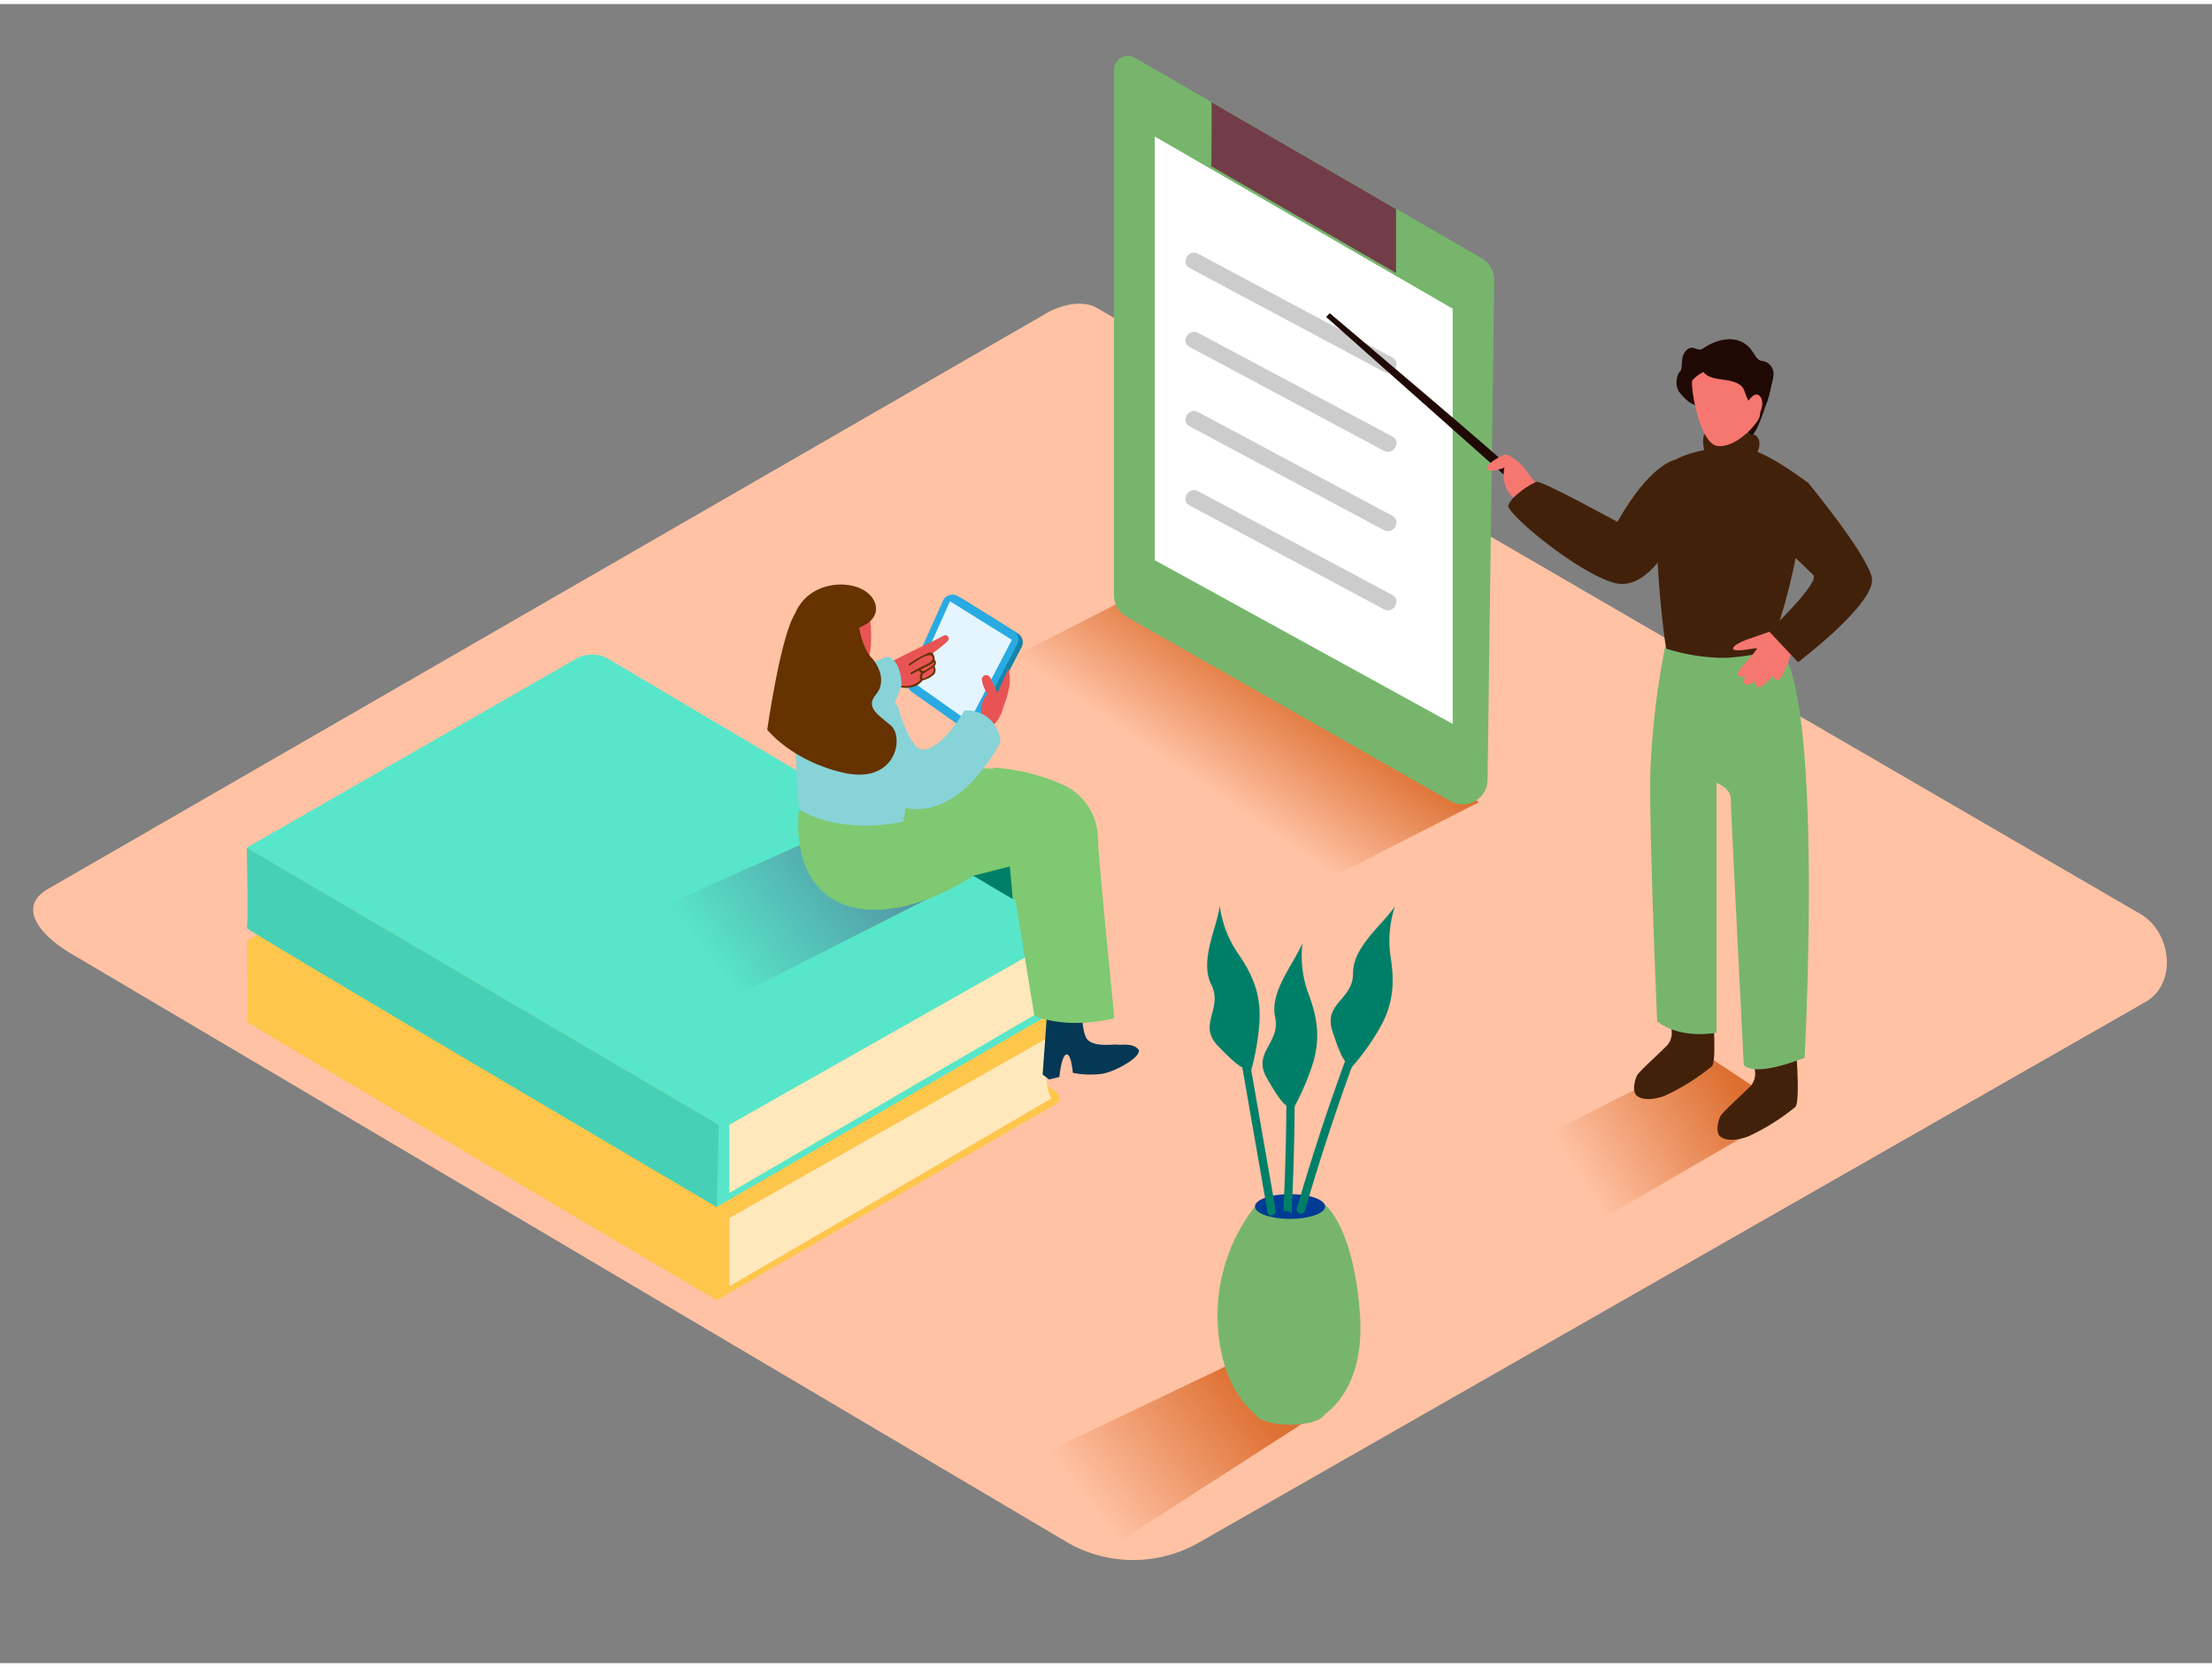 <svg id="Layer_2" data-name="Layer 2" xmlns="http://www.w3.org/2000/svg" xmlns:xlink="http://www.w3.org/1999/xlink" viewBox="0 0 400 300" width="406" height="306" class="illustration"><rect x="0" y="0" width="400" height="300" fill="#808080" stroke="none"/><defs><linearGradient id="linear-gradient" x1="128.93" y1="173.81" x2="157.06" y2="151.67" gradientUnits="userSpaceOnUse"><stop offset="0" stop-color="#58e6ca"></stop><stop offset="1" stop-color="#5297a4"></stop></linearGradient><linearGradient id="linear-gradient-2" x1="216.91" y1="140.92" x2="231.05" y2="120.37" gradientUnits="userSpaceOnUse"><stop offset="0" stop-color="#ffc2a4"></stop><stop offset="1" stop-color="#dd6f31"></stop></linearGradient><linearGradient id="linear-gradient-3" x1="285.3" y1="211.67" x2="313.03" y2="194.52" xlink:href="#linear-gradient-2"></linearGradient><linearGradient id="linear-gradient-4" x1="196.63" y1="270.73" x2="224.64" y2="248.68" xlink:href="#linear-gradient-2"></linearGradient></defs><title>PP</title><path d="M193.23,278.3,13.5,172.08c-5.72-3.21-10.63-8.49-5.05-11.94l180.37-104c2.71-1.68,6.82-2.78,9.57-1.18L387,164.5c5.72,3.32,6.75,12.6,1,15.93L216.92,278.13A23.9,23.9,0,0,1,193.23,278.3Z" fill="#ffc2a4"></path><path d="M173.72,182.49l-1.18-.89,1-13.94,6.13.22s-.31,6,1,7.42,5,.75,5.34.89,2.8-.38,3.8.81-4,4.06-6.55,4.47a16.34,16.34,0,0,1-5.26-.18s-.29-3.61-1.19-3.32-1.24,4.06-1.24,4.06Z" fill="#053855"></path><path d="M159.68,143.78c-.51,14.58,10.48,28.4,10.48,28.4s3.33,4.52,12.37,2.6c1-.21,3.12-23.46,4.18-35.54C181.65,137.87,163.06,136.5,159.68,143.78Z" fill="#7ec971"></path><path d="M190.11,199.28c.28,0,2.84-1,.69-2.67a44.28,44.28,0,0,0-4.47-3.06" fill="#fec64b"></path><path d="M190.11,185.72s-2.15,8,0,12.22l-29.26,17.2L131.9,231.89V219.51" fill="#ffe8bc"></path><path d="M191.08,184.48q-.1.83-.21,1.66l-59,33.37v12.37l58.92-34.37c0,.49,0,1,0,1.47l-61.21,35.42V217.54Z" fill="#fec64b"></path><path d="M190.75,184.7l-60.81,34.81-85.33-50.1,59.51-34.13a5.87,5.87,0,0,1,5.91,0l80.74,47.85A.88.88,0,0,1,190.75,184.7Z" fill="#fec64b"></path><path d="M129.63,234.41s-85.28-50.22-85-50.46,0-14.54,0-14.54l85.33,50.1Z" fill="#fec64b"></path><path d="M190.77,183.18a2.17,2.17,0,0,1,.89,1.54c.1,1-1,1.54-1.39,1.76" fill="#fec64b"></path><path d="M190.11,182.42c.28,0,2.84-1,.69-2.67a44.28,44.28,0,0,0-4.47-3.06" fill="#58e6ca"></path><path d="M190.11,168.86s-2.15,8,0,12.22l-29.26,17.2L131.9,215V202.65" fill="#ffe8bc"></path><path d="M191.08,167.62q-.1.83-.21,1.66l-59,33.37V215l58.92-34.37c0,.49,0,1,0,1.47l-61.21,35.42V200.67Z" fill="#58e6ca"></path><path d="M190.75,167.84l-60.81,34.81-85.33-50.1,59.51-34.13a5.87,5.87,0,0,1,5.91,0l80.74,47.85A.88.88,0,0,1,190.75,167.84Z" fill="#58e6ca"></path><path d="M129.63,217.55s-85.28-50.22-85-50.46,0-14.54,0-14.54l85.33,50.1Z" fill="#46d1b6"></path><path d="M190.77,166.31a2.17,2.17,0,0,1,.89,1.54c.1,1-1,1.54-1.39,1.76" fill="#58e6ca"></path><path d="M131.28,180.31l45-22.84-26.4-7.73-39.25,17.52A219.1,219.1,0,0,0,131.28,180.31Z" fill="url(#linear-gradient)"></path><path d="M189.72,194.46l-1.18-.89,1-13.94,6.13.22s-.31,6,1,7.42,5,.75,5.34.89,2.8-.38,3.8.81-4,4.06-6.55,4.47a16.34,16.34,0,0,1-5.26-.18s-.29-3.61-1.19-3.32-1.24,4.06-1.24,4.06Z" fill="#053855"></path><path d="M192.35,141.24a36.56,36.56,0,0,0-12.78-3.18c.75,5.46,1.44,9.25,1.56,9.52.3.69,5.91,35.34,5.91,35.34,6.63,2.68,14.47.44,14.47.44s-2.7-27-2.93-31.55q0-.73-.08-1.46A10.63,10.63,0,0,0,192.35,141.24Z" fill="#7ec971"></path><polyline points="267.39 144.35 236.44 160.13 177.94 120.76 203.05 107.89 219.15 100.18" fill="url(#linear-gradient-2)"></polyline><polyline points="323.56 200 288.04 220.6 267.43 210.73 292.54 197.85 308.64 190.15" fill="url(#linear-gradient-3)"></polyline><path d="M270.21,50,269,140.3a4.48,4.48,0,0,1-6.69,3.83l-58.61-33.35a4.48,4.48,0,0,1-2.26-3.89v-95a2.52,2.52,0,0,1,3.79-2.18L268,46A4.48,4.48,0,0,1,270.21,50Z" fill="#77b56d"></path><path d="M219.05,17.73c.11.06,0,11.6,0,11.6l33.4,19.3V37.06Z" fill="#723d49"></path><polygon points="208.82 23.95 262.69 55.08 262.69 130.16 208.82 100.56 208.82 23.95" fill="#fff"></polygon><line x1="215.87" y1="46.43" x2="251.03" y2="65.2" fill="#fff"></line><path d="M215.11,47.72,250.27,66.5c1.7.91,3.22-1.68,1.51-2.59L216.63,45.13c-1.7-.91-3.22,1.68-1.51,2.59Z" fill="#ccc"></path><line x1="215.87" y1="60.74" x2="251.03" y2="79.52" fill="#fff"></line><path d="M215.11,62l35.16,18.78c1.7.91,3.22-1.68,1.51-2.59L216.63,59.44c-1.7-.91-3.22,1.68-1.51,2.59Z" fill="#ccc"></path><line x1="215.87" y1="75.05" x2="251.03" y2="93.83" fill="#fff"></line><path d="M215.11,76.35l35.16,18.78c1.7.91,3.22-1.68,1.51-2.59L216.63,73.76c-1.7-.91-3.22,1.68-1.51,2.59Z" fill="#ccc"></path><line x1="215.87" y1="89.36" x2="251.03" y2="108.14" fill="#fff"></line><path d="M215.11,90.66l35.16,18.78c1.7.91,3.22-1.68,1.51-2.59L216.63,88.07c-1.7-.91-3.22,1.68-1.51,2.59Z" fill="#ccc"></path><path d="M274.32,85c-.72-1.15-33.86-29.1-33.86-29.1l-.65.68,33.38,29.63Z" fill="#200904"></path><path d="M278.35,87.42s-2.55-3.23-2.69-3.5-2.69-2.83-3.72-2.39-3.1,1.65-3.07,2.39,2.06.42,3.2-.13a5.8,5.8,0,0,0,1.1,5A8,8,0,0,0,278,91.05" fill="#f67770"></path><path d="M302.25,185.38a3.45,3.45,0,0,1-.7,2.83c-1.07,1.15-5.15,4.77-5.54,5.55s-.93,2.92,0,3.66,2.74.82,5,0a39.29,39.29,0,0,0,8.56-5.35c1-1.07,0-12.09,0-12.09s-5.73-1.4-7.65,0Z" fill="#42210b"></path><path d="M317.33,192.74a3.45,3.45,0,0,1-.7,2.83c-1.07,1.15-5.15,4.77-5.54,5.55s-.93,2.92,0,3.66,2.74.82,5,0a39.29,39.29,0,0,0,8.56-5.35c1-1.07,0-12.09,0-12.09s-5.73-1.4-7.65,0Z" fill="#42210b"></path><path d="M301.55,114.14a142.89,142.89,0,0,0-3.12,25.09c-.19,12.12,1.24,44.69,1.24,44.69s3.36,3.23,10.74,2.09v-45.2s2.57,1,2.57,2.87,2.35,48.15,2.35,48.15,1.32,2.45,11-1.3c0,0,3.3-61.27-3.79-73.15" fill="#77b56d"></path><path d="M320.19,117.3c-1.7-.06-6.44,1.13-9.67.89a35.54,35.54,0,0,1-9.18-1.62c-.12-.57-.23-1.17-.32-1.83-2.14-16.56-1.57-28.18,0-30.8s11-4.7,15.27-3.51S327,86.62,327,86.62s-1.76,14-4.91,24C321.22,113.45,321.22,113.45,320.19,117.3Z" fill="#42210b"></path><path d="M309.45,82c-1.51.32-1.79-3.86-1.15-4.25s7.72-.43,8.81.05c2.39,1.06,0,4.6,0,4.6" fill="#42210b"></path><path d="M318.53,64.51c-1.36-.24-1.32-2.51-3.85-3.55s-5.51.45-6.64,1.26-1.92-.83-3.13.42-.44,3.17-1.15,3.86l-.1.08a3.53,3.53,0,0,0-.1,3.43,10.35,10.35,0,0,0,1.95,2l11.36,5.92c1.37-1,4-10.09,3.85-11.23A2.4,2.4,0,0,0,318.53,64.51Z" fill="#200904"></path><path d="M306.06,68c-.52.56,1.18,11.51,4.52,11.91s7.27-4,7.62-5.33.14-8.33-1.21-9S309.19,64.62,306.06,68Z" fill="#f67770"></path><path d="M307.62,64.82s-.66,2.55,3.33,3,4.26,1.37,4.73,2.77c.89,2.62,3.69,5.68,4.64-2.21,0-.38-2.82-5.78-5.91-6.2S307.62,64.82,307.62,64.82Z" fill="#200904"></path><path d="M316,72s1.25-2.15,2.22-1.13.27,3.43-1,4.18" fill="#f67770"></path><path d="M302.89,82.41s-4.47.71-10.41,11.22c0,0-13.53-7.41-14.55-7.24s-4.9,2.85-5.19,4.3,12.59,12.24,19.27,14S303.78,94.4,303.78,94.4" fill="#42210b"></path><path d="M320.12,113.45l-3.48,1.21s-3,.95-3.23,1.8,3.42.08,4.18,0-3.36,3.89-3.34,4.56.68.76,1.16.57-.66,1.14.28,1.42a1.59,1.59,0,0,0,1.61-.66s.09,1.33,1,1.14,5.22-5,5.6-6.74S321.9,112.83,320.12,113.45Z" fill="#f67770"></path><path d="M324,117.18s-1.62,5.15-2.58,5.08-1.21-2.25-1.21-2.25,2.63-3.89,3.28-4.19S324,117.18,324,117.18Z" fill="#f67770"></path><path d="M326.86,86.43s10.49,12.67,11.61,17.18S325.14,119,325.14,119l-5.26-5.59s9.35-8.85,8-10.2-8.52-8.1-8.52-8.1" fill="#42210b"></path><path d="M202.44,278l39.75-25.62-20.66-6L180,266.24C187.33,271.27,194.67,273.77,202.44,278Z" fill="url(#linear-gradient-4)"></path><path d="M226.94,217.43a32,32,0,0,0-6.68,22c.89,12.85,8.12,16.58,8.12,16.58l8.61.48s10.24-3.34,8.9-20.05c-1.25-15.69-6.36-19.38-6.36-19.38" fill="#77b56d"></path><ellipse cx="233.28" cy="217.43" rx="6.34" ry="2.24" fill="#003b94"></ellipse><ellipse cx="233.28" cy="254.65" rx="6.34" ry="2.24" fill="#77b56d"></ellipse><path d="M230.68,218.1l-7.67-44c-.17-1-1.63-.55-1.46.4l7.67,44C229.38,219.46,230.84,219.06,230.68,218.1Z" fill="#007f68"></path><path d="M232.07,218.25a1.82,1.82,0,0,1,.71,0,1.59,1.59,0,0,1,.78.48q.92-18.45.33-36.92c0-1-1.55-1-1.51,0Q233,200,232.07,218.25Z" fill="#007f68"></path><path d="M249.32,175.53a404.81,404.81,0,0,0-14.82,42.3.76.76,0,0,0,1.46.4,404.8,404.8,0,0,1,14.82-42.3C251.15,175,249.69,174.64,249.32,175.53Z" fill="#007f68"></path><path d="M224.64,192.24s-.83-.1-4.45-3.91,1-6.67-1.14-11,.86-9.91,1.53-14.2a19.88,19.88,0,0,0,3.18,8.39c2.73,3.91,4.25,7.43,4,12.39a43.87,43.87,0,0,1-1.61,9.25" fill="#007f68"></path><path d="M232.41,199s-.78-.3-3.37-4.88,2.55-6.24,1.55-10.91,3.24-9.41,4.93-13.41a19.88,19.88,0,0,0,1,8.91c1.7,4.45,2.32,8.25.84,13a43.87,43.87,0,0,1-3.81,8.58" fill="#007f68"></path><path d="M243.22,191.1s-.7-.45-2.3-5.46,3.77-5.59,3.75-10.36,5.1-8.54,7.57-12.11a19.88,19.88,0,0,0-.8,8.94c.75,4.71.58,8.55-1.84,12.88a43.87,43.87,0,0,1-5.48,7.62" fill="#007f68"></path><path d="M174.57,131.15l-8.95-6.33a1.9,1.9,0,0,1-.64-2.33l6.34-14.09a1.9,1.9,0,0,1,2.74-.83l10,6.23a1.9,1.9,0,0,1,.68,2.49l-7.39,14.19A1.9,1.9,0,0,1,174.57,131.15Z" fill="#1784aa"></path><path d="M173.77,130.65l-8.95-6.33a1.9,1.9,0,0,1-.64-2.33l6.34-14.09a1.9,1.9,0,0,1,2.74-.83l10,6.23a1.9,1.9,0,0,1,.68,2.49L176.55,130A1.9,1.9,0,0,1,173.77,130.65Z" fill="#29abe2"></path><polygon points="175.26 129.79 165.19 122.68 171.79 107.99 182.98 114.96 175.26 129.79" fill="#e4f5fd"></polygon><path d="M170.6,114.22c-3.33,1.82-8.54,3.91-12,6.32-.56.39-1.4,1.72-.84,1.53-.24.27,2.05,1.17,1.84,1.47-.07.1,1.48-.76,1.57-.72v0a6,6,0,0,0,4.29.51l.58-.43,0,0,.14-.08a.34.34,0,0,1,.1-.11l.09-.06a.34.34,0,0,1,.13-.21c.77-.61,2.46-.93,2.64-1.95a2.09,2.09,0,0,0-.24-.77.29.29,0,0,1,.06-.39,2.34,2.34,0,0,0-.34-1.78l0-.05.2-.23a22.53,22.53,0,0,0,2.58-2.11.53.53,0,0,0,.16-.32v-.06a.49.49,0,0,0,0-.1A.63.63,0,0,0,170.6,114.22Z" fill="#e85454"></path><path d="M168.9,117.83c-.25-.64-.62-.67-1.19-.42a20.07,20.07,0,0,0-3.32,1.89c-.17.12,0,.4.17.28.65-.44,3.46-2.52,4-1.61s-1.32,1.54-1.85,1.82l-2,1.08c-.19.1,0,.38.17.28l1.3-.67a.17.17,0,0,0,0,.1,2,2,0,0,0,.38.38,1.24,1.24,0,0,0-.14,1.15l.06.07a3.62,3.62,0,0,1-4.43.64c-.17-.13-.4.11-.23.24,1.32,1,4,.71,5-.76a1.8,1.8,0,0,0,.6-.19,3.89,3.89,0,0,0,1.57-1,1.31,1.31,0,0,0,0-1.33l0-.06a.83.83,0,0,0,0-1.18A1.26,1.26,0,0,0,168.9,117.83Zm-.14,3a2.09,2.09,0,0,1-.85.69c-.21.12-.73.49-.95.44-.42-.11-.17-.67,0-.91h0a2.32,2.32,0,0,0,.65-.39l.81-.51.27-.2A1,1,0,0,1,168.76,120.82Zm-1-.62c-.46.29-.83.65-1.27.14.65-.33,1.29-.66,1.9-1a1.54,1.54,0,0,0,.48-.43C169.18,119.45,168.07,120,167.73,120.2Z" fill="#653200"></path><path d="M160.64,118s2.25.51,2.41,5.22l-1.68,4.19-9.15-4.75S154.41,119.94,160.64,118Z" fill="#88d3d8"></path><path d="M182.33,120.24c-.68,1.5-1.36,2.87-1.93,4.41-.42-1-.81-1.86-1.31-2.84a.74.74,0,0,0-.08-.09.79.79,0,0,0-1.46.49,6.4,6.4,0,0,0,1.07,2.59.81.81,0,0,0-.21.16c-1.32,1.47-1,3.7-.85,5.51a.69.69,0,0,0,1,.56.71.71,0,0,0,.36-.09,5.93,5.93,0,0,0,2.39-3.43C182.14,125.2,183.1,122.67,182.33,120.24Z" fill="#e85454"></path><path d="M148.17,120.12l3.31-1c.82.12,8,3,11,8.14a31.85,31.85,0,0,1,.73,4.73c.27,2.12.49,4.25.6,6.39a46.53,46.53,0,0,1-.11,7c-.1,1-.16,1.49-.34,2.47a4.41,4.41,0,0,1-1.3.79c-9.93,3.45-17.21-2.14-17.51-2.94s-.77-12.25-1-19.06A6.55,6.55,0,0,1,148.17,120.12Z" fill="#88d3d8"></path><path d="M156.93,108.33s2.23,11.21-1.9,12.42-9-3.46-9.35-5.77S151.13,104.59,156.93,108.33Z" fill="#e85454"></path><path d="M155.33,112.81c.13-.19,2.5-.81,3-2.81s-1.31-4.63-5.44-5-11.07,1.88-10,12.75,12,6.2,12.73,2.73A20.83,20.83,0,0,0,155.33,112.81Z" fill="#653200"></path><path d="M155.33,112.81s.69,3.72,2.2,5.31,2.72,4.51.88,6.72,0,3.42,2.61,5.54,1,10.75-8.42,8.63-13.86-7.8-13.86-7.8,2.42-16.94,5-20.91" fill="#653200"></path><path d="M162.45,127.44s2.13,7.14,4.26,7.36,5.36-2.94,7.64-7.05a6,6,0,0,1,6.55,5.73s-7.51,15.21-18.45,11.5" fill="#88d3d8"></path><polygon points="171.53 117.36 172.71 116.99 173.21 118.66 177.05 117.29 177.22 118.46 172.54 120.18 171.53 117.36" fill="#e4f5fd"></polygon><path d="M144.49,145.68s-1.75,11.42,6.1,16.17,20.08-.19,26.81-5.23-14.1-8.79-14.1-8.79S152.95,150.46,144.49,145.68Z" fill="#7ec971"></path><polygon points="176 157.62 182.61 155.93 183.14 161.85 176 157.62" fill="#007f68"></polygon></svg>